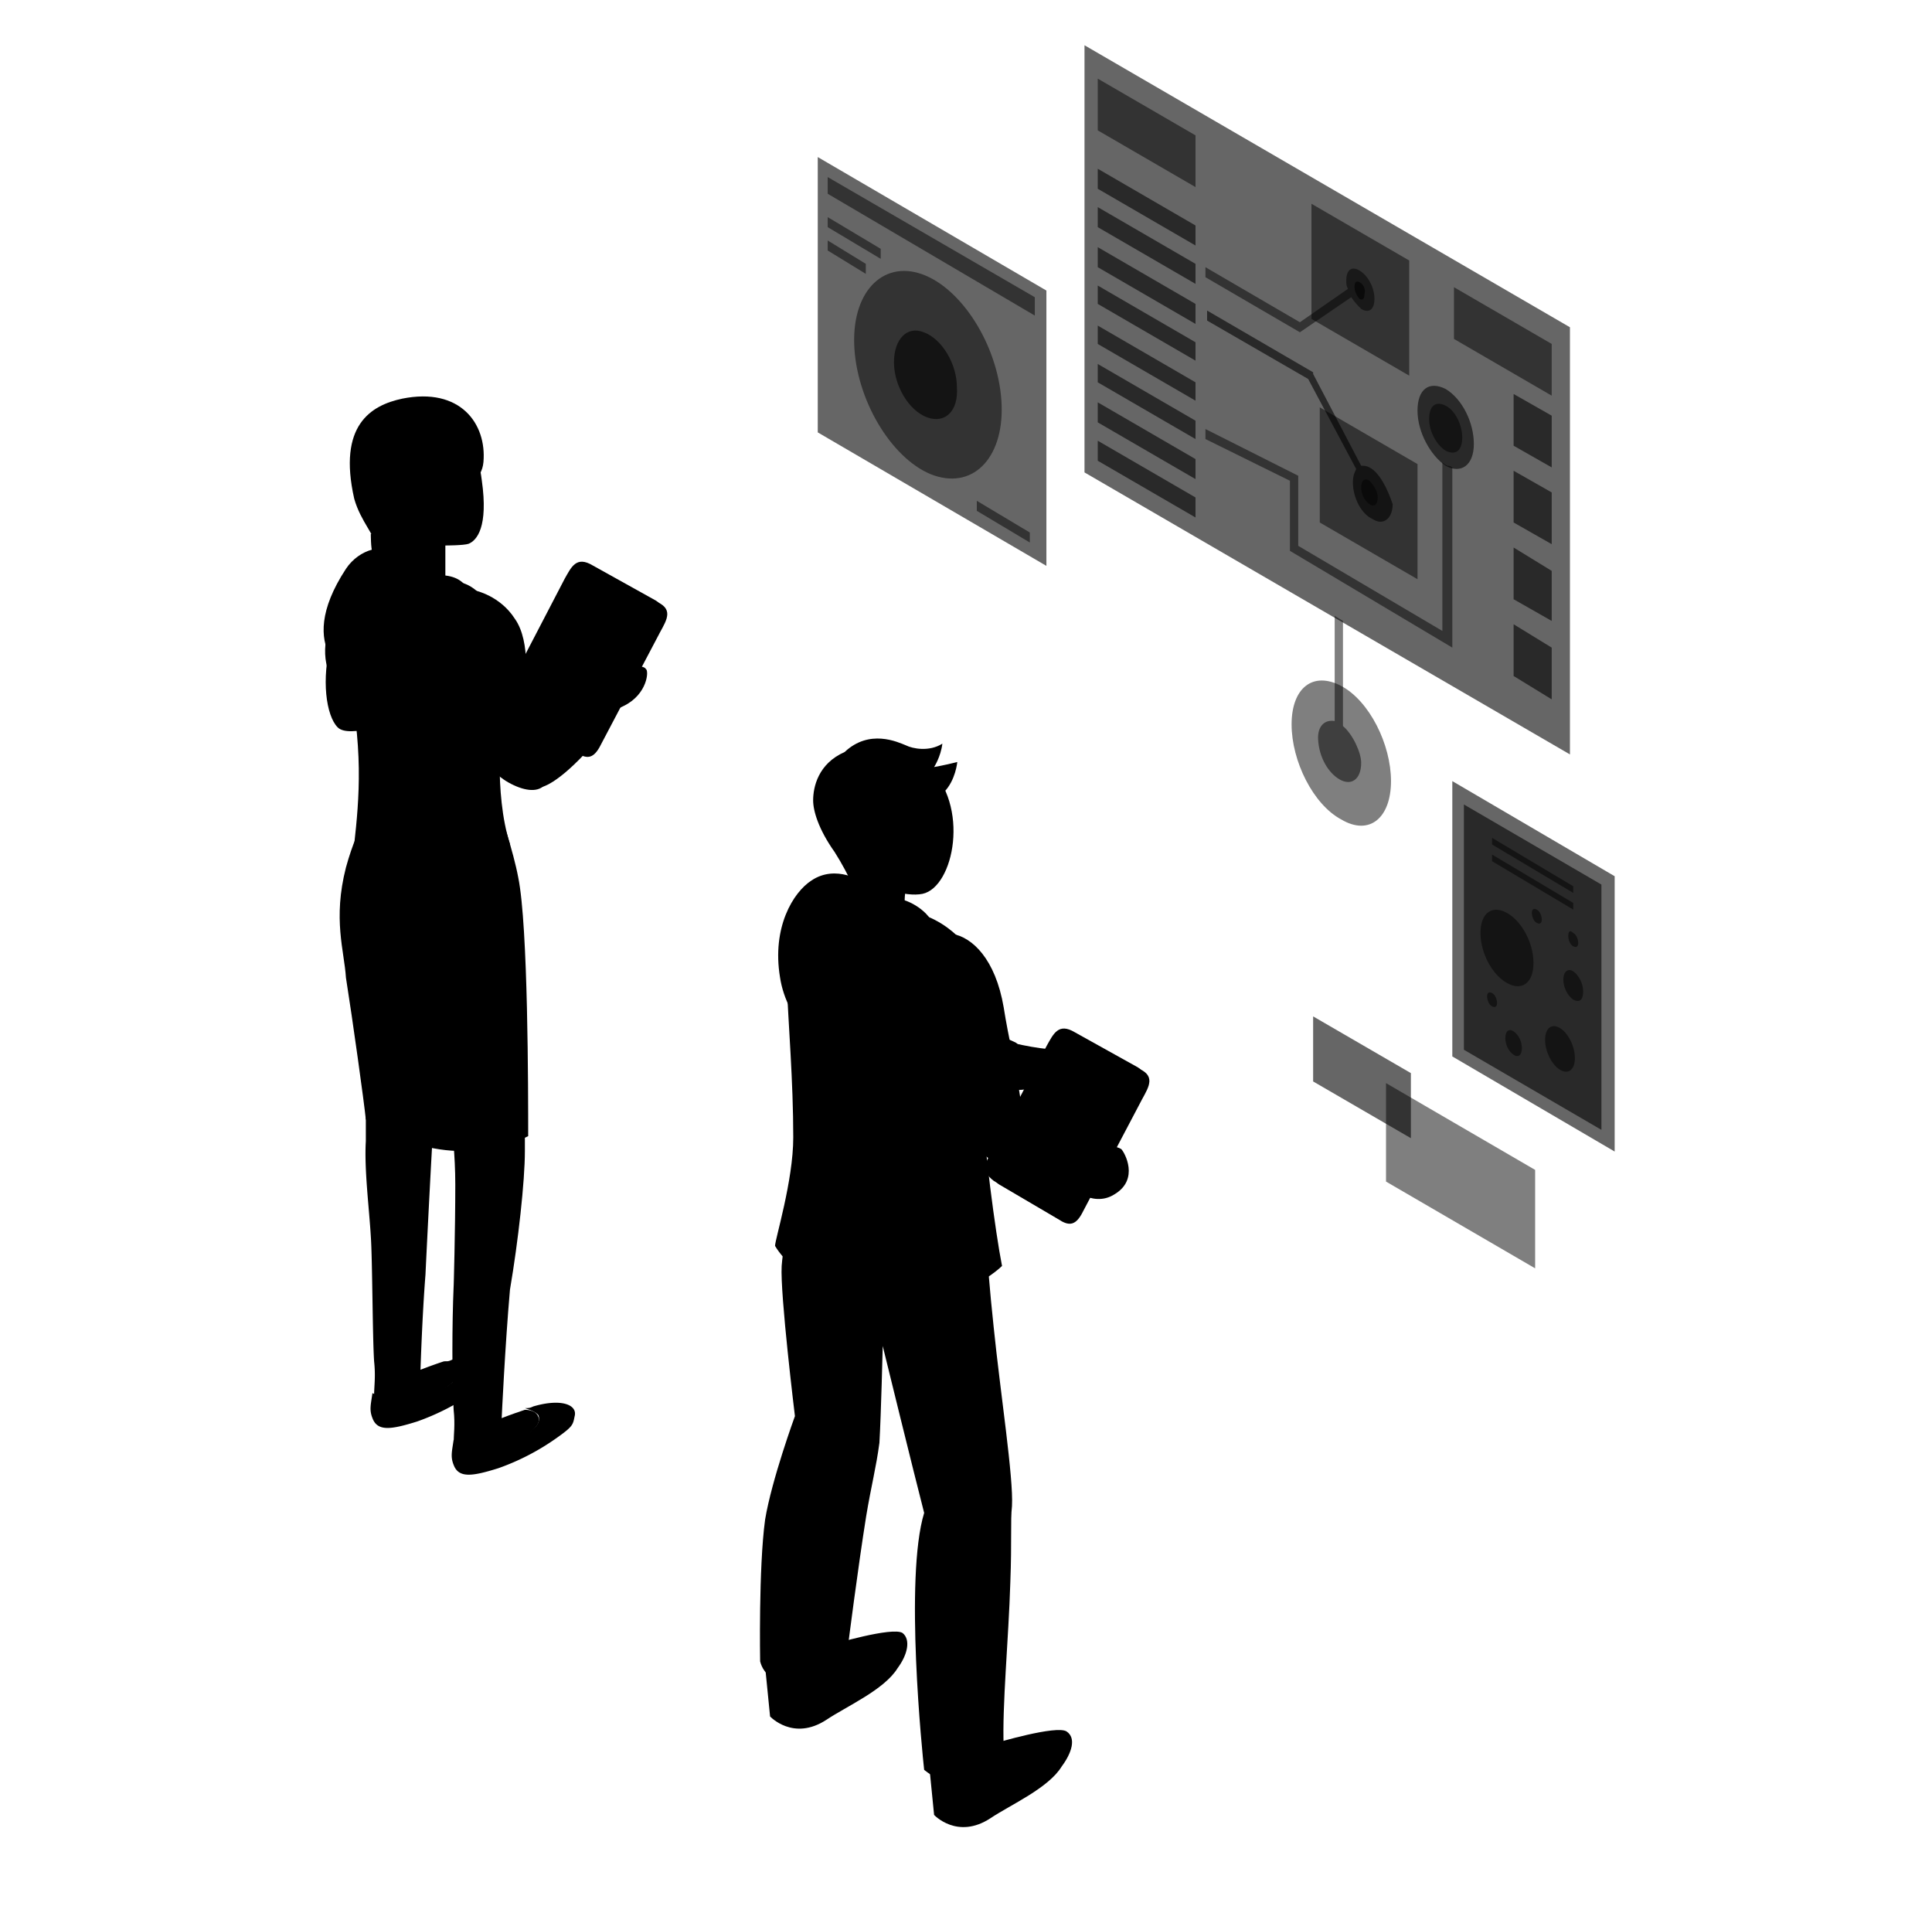 <svg width="161" height="160" xmlns="http://www.w3.org/2000/svg">
    <path d="M55.061 50.312l-5.246-2.92c-1.38-.833-1.795.14-2.347 1.113l-4.556 8.759c-.553.973-.967 1.668.138 2.502l4.97 2.92c.828.556 1.38.556 1.933-.418l4.832-9.175c.552-1.112 1.38-2.086.276-2.78z"/>
    <path d="M55.061 50.312l-5.246-2.92c-1.38-.833-1.795.14-2.347 1.113l-4.556 8.759c-.553.973-.967 1.668.138 2.502l4.97 2.92c.828.556 1.38.556 1.933-.418l4.832-9.175c.552-1.112 1.38-2.086.276-2.78z" fill-opacity=".1"/>
    <path d="M54.647 50.035l-5.246-2.92c-1.381-.834-1.795.14-2.348 1.112l-4.556 8.759c-.552.973-.966 1.668.138 2.502l4.97 2.92c.829.556 1.381.556 1.934-.417l4.832-9.176c.552-1.112 1.38-2.085.276-2.78z"/>
    <path d="M42.911 57.681l6.213 3.476 5.523-10.288-6.213-3.476-5.523 10.288z"/>
    <path opacity=".6" d="M47.605 49.895l5.385 3.198.966-1.946-5.384-3.198-.967 1.947z"/>
    <path d="M44.706 59.905l1.381.834.414-.556-1.518-.834-.276.556z"/>
    <path d="M52.714 55.457s.414-.695.552-1.39c.138-.418-.276-.974-.69-.14-.415.696-1.38 1.53-1.38 1.53L49.4 58.654s.553 1.252 2.623.14c1.933-.974 2.071-2.92 1.795-3.06-.138-.277-1.104-.277-1.104-.277zM32.418 48.506c0 .417-4.142 1.807-4.832 5.004-.828 3.059-.414 6.117.552 7.09.967.974 4.833-.556 4.833-.556l-.553-11.538z"/>
    <path d="M31.038 118.156c.414 1.112 1.518.973 3.727.278a19.754 19.754 0 004.833-2.502c1.38-.973 1.38-1.112 1.518-1.807.277-.974-1.104-1.53-3.451-.834-.276.139-.414.139-.69.139.414.139.828.278 1.104.556.414.834-.828 1.668-2.347 2.363-1.38.695-2.485.695-3.176.417-.552-.278-1.242-.556-1.518-.695-.138.973-.276 1.39 0 2.085z"/>
    <path d="M44.844 118.017c-.138-.417-.69-.556-1.104-.556-1.243.417-1.933.695-1.933.695s.276-5.978.69-10.704c.69-4.032 1.243-9.037 1.243-11.54v-2.919c-.69.278-4.694.834-6.075.834 0 .278.276 2.364.276 4.866 0 3.893-.138 8.759-.138 8.48-.138 3.198-.138 7.786 0 10.288.138 1.251 0 2.086 0 2.781.276.139.967.417 1.519.695.69.278 1.795.278 3.175-.417 1.38-.834 2.761-1.808 2.347-2.503z"/>
    <path d="M38.079 113.986c-.138-.417-.69-.557-1.105-.557a39.224 39.224 0 00-1.932.696s.138-4.449.414-7.925c.138-2.919.552-11.122.69-12.929-1.933-.278-4.142.14-5.66-1.112v2.92c-.139 2.363.276 5.56.414 7.924.138 1.946.138 8.341.276 10.426.138 1.252 0 2.086 0 2.781.276.139.966.417 1.518.695.69.278 1.795.278 3.176-.417 1.38-.834 2.623-1.668 2.209-2.502z"/>
    <path d="M37.803 122.049c.414 1.112 1.519.973 3.728.278a19.756 19.756 0 004.832-2.502c1.38-.974 1.38-1.113 1.519-1.808.276-.973-1.105-1.529-3.452-.834-.276.139-.414.139-.69.139.414.139.828.278 1.104.556.414.834-.828 1.669-2.347 2.364-1.38.695-2.485.695-3.175.417-.553-.278-1.243-.556-1.52-.695-.137.973-.275 1.39 0 2.085z"/>
    <path d="M30.485 93.27c6.351 4.31 11.874 2.225 13.53 1.391 0-3.754 0-17.517-.828-21.549-.414-2.224-1.518-5.421-1.518-5.421l-10.355-.695s-1.381 1.25-2.486 5.282c-1.104 4.31-.138 6.951 0 9.176.553 3.476 1.52 10.427 1.657 11.817z"/>
    <path d="M37.113 34.742c.552.418 2.485.835 3.037 5.283.553 3.893-.414 5.005-1.104 5.283-.414.14-1.933.14-1.933.14v3.336s-1.933.834-3.728 0l-1.933-.834s.69-1.252.552-3.476c-.138-2.641-1.104-6.534-.414-7.924 1.243-2.503 4.004-2.92 5.523-1.808z"/>
    <path d="M29.519 70.332c.966 1.113 4.97 2.503 6.489 2.503 3.866 0 5.523-1.251 6.49-2.503-1.382-4.31-.691-10.287-.691-10.287s1.933-3.615.552-6.535c-1.38-2.919-2.209-4.31-3.59-4.865-1.38-.556-7.87-.556-7.87-.556s-3.037 3.197-2.07 7.507c1.518 6.534 1.104 10.983.69 14.736z"/>
    <path d="M32.004 48.367s1.519 1.946 3.59 1.39c2.07-.556 3.175-.973 3.175-.973s-.414-.695-1.657-.834c-2.07-.278-4.694-1.39-4.694-1.39l-.414 1.807z"/>
    <path d="M32.97 46.281c-.828-1.112-3.037-.556-4.141 1.112-4.557 6.951.69 9.176.69 9.176s4.28-9.315 3.452-10.288z"/>
    <path d="M40.288 38.496c-.138 1.53-1.38 1.946-2.485 3.197-1.105 1.113-1.657 2.225-4.142 4.032-.829.695-.69 5.561-2.348 9.037-1.794 3.614-.69 4.31-.69 4.31s-5.108-1.669-3.037-7.369c.828-2.224 3.728-3.893 3.728-6.117 0-.973-1.243-2.085-1.795-4.032-1.381-6.117 1.38-7.785 4.004-8.34 4.832-.974 7.04 2.084 6.765 5.282z"/>
    <path d="M39.046 40.581s-1.105-1.946-1.657 0a2.157 2.157 0 001.104 2.503l.553-2.503z"/>
    <path d="M30.9 44.474s0 1.251.138 1.53c.414.416 1.656.833 2.209.694.414-.139.966-.973 1.104-1.39-1.657-.278-3.451-.834-3.451-.834z"/>
    <path d="M39.322 49.757c-1.105-.556-2.486 5.56-2.071 7.924.414 2.364 2.9 6.256 5.108 7.507 2.485 1.39 4.556.695 2.761-4.17-1.656-4.866-3.451-9.871-5.798-11.261z"/>
    <path d="M39.598 49.2s-2.21.418-2.9 3.893c-.69 3.476-.276 3.754.277 5.144.276.556 1.242 1.947 1.242 1.947s2.485-.14 3.728-.973c1.242-.974 1.795-1.947 1.795-1.947s.552-3.754-.829-5.7c-1.242-1.946-3.313-2.363-3.313-2.363z"/>
    <path d="M37.803 59.627l.414.696s1.933.278 3.452-.696c1.518-.973 2.209-2.085 2.209-2.085l-.138-.973s-.967 1.807-2.486 2.502c-1.518.696-3.451.556-3.451.556z"/>
    <path d="M42.911 62.408s.414-.278 2.761-1.946c1.657-1.113 5.661-5.283 5.661-5.283l.138 2.92s-1.38 3.336-2.761 4.726c-2.623 2.78-3.728 2.78-3.728 2.78l-2.07-3.197z"/>
    <path opacity=".6" d="M68.146 13.086L87.2 24.208v22.939L68.146 36.025v-22.94z"/>
    <path opacity=".5" d="M68.975 14.754l17.258 10.01v1.529L68.975 16.144v-1.39z"/>
    <path opacity=".5" d="M73.393 20.732v.834l-4.418-2.641v-.834l4.418 2.641z"/>
    <path opacity=".5" d="M85.818 44.366v.834L81.4 42.56v-.834l4.418 2.641z"/>
    <path opacity=".5" d="M72.15 21.983v.834l-3.175-1.946v-.834l3.175 1.946z"/>
    <path opacity=".5" d="M71.183 28.656c.139 4.588 3.038 9.454 6.351 10.844 3.452 1.39 6.075-1.251 5.937-5.7-.138-4.587-3.037-9.453-6.35-10.843-3.314-1.39-6.075 1.112-5.938 5.7z"/>
    <path opacity=".6" d="M74.497 30.186c0 1.946 1.243 4.032 2.761 4.587 1.52.557 2.624-.556 2.486-2.502 0-1.946-1.243-4.032-2.762-4.588-1.38-.556-2.485.556-2.485 2.503z"/>
    <path opacity=".6" d="M90.375 39.361l40.453 23.495v-35.59L90.375 3.771v35.59z"/>
    <path opacity=".6" d="M99.625 41.447L91.48 36.72v1.668l8.146 4.727v-1.669zM99.625 38.249l-8.146-4.727v1.668l8.146 4.727v-1.668zM99.625 35.051l-8.146-4.726v1.529l8.146 4.727v-1.53zM99.625 31.854l-8.146-4.727v1.53l8.146 4.726v-1.53zM99.625 28.517l-8.146-4.726v1.529l8.146 4.727v-1.53zM99.625 25.32l-8.146-4.727v1.668l8.146 4.727V25.32zM99.625 21.983l-8.146-4.727v1.669l8.146 4.726v-1.668zM99.625 18.786l-8.146-4.727v1.668l8.146 4.727v-1.668z"/>
    <path opacity=".5" d="M99.625 11.278L91.48 6.552v4.31l8.146 4.726v-4.31z"/>
    <path opacity=".5" d="M129.309 28.656l-8.145-4.727v4.31l8.145 4.727v-4.31z"/>
    <path opacity=".5" d="M113.294 22.54c-.69-.418-1.105 0-1.105.833 0 .278 0 .417.139.695l-4.004 2.78-7.87-4.587v.834l7.87 4.588 4.28-2.92c.276.418.552.696.828.974.69.417 1.105 0 1.105-.834 0-.974-.553-1.947-1.243-2.364z"/>
    <path opacity=".6" d="M126.134 32.827v4.31l3.175 1.807v-4.31l-3.175-1.807zM126.134 39.222v4.31l3.175 1.807v-4.31l-3.175-1.807zM126.134 45.617v4.31l3.175 1.807v-4.17l-3.175-1.947zM126.134 52.012v4.31l3.175 1.946v-4.31l-3.175-1.946z"/>
    <path opacity=".5" d="M117.435 21.705l-8.145-4.727v9.593l8.145 4.727v-9.593z"/>
    <path opacity=".5" d="M118.126 38.666l-8.146-4.727v9.593l8.146 4.727v-9.593z"/>
    <path opacity=".6" d="M114.122 38.944s-.138 0 0 0c-.276-.14-.414-.14-.69-.14l-4.004-7.645v-.14l-8.836-5.143v.834l8.422 4.866 4.003 7.507c-.138.278-.276.556-.276 1.112 0 1.251.691 2.642 1.657 3.059.828.556 1.657 0 1.657-1.252-.414-1.25-1.105-2.641-1.933-3.058zM113.294 23.512c-.277-.139-.415 0-.415.418 0 .417.277.834.415.973.276.139.414 0 .414-.417.138-.417-.138-.835-.414-.974zM120.473 32.41c-1.38-.695-2.347 0-2.347 1.807 0 1.808 1.105 3.754 2.347 4.588 1.243.695 2.347 0 2.347-1.807 0-1.808-.966-3.754-2.347-4.588z"/>
    <path opacity=".5" d="M114.122 40.056c-.414-.278-.69 0-.69.556s.276 1.112.69 1.39c.414.279.69 0 .69-.556s-.414-1.112-.69-1.39z"/>
    <path opacity=".5" d="M120.473 33.8c-.828-.417-1.38 0-1.38 1.112s.69 2.224 1.38 2.642c.829.417 1.381 0 1.381-1.113 0-.973-.552-2.224-1.381-2.641z"/>
    <path opacity=".5" d="M120.197 38.527v14.041l-12.011-7.09v-5.839l-7.732-3.893v.834l7.041 3.476v5.84l13.531 8.062V38.944s-.138-.14-.415-.14c-.276-.138-.414-.277-.414-.277z"/>
    <path opacity=".5" d="M107.633 60.354c0 3.058 1.795 6.673 4.142 7.924 2.347 1.39 4.142-.139 4.142-3.197 0-3.059-1.795-6.674-4.142-7.925-2.347-1.25-4.142.14-4.142 3.198z"/>
    <path opacity=".5" d="M111.913 60.493v-8.759l-.69-.417v8.759c-.829-.14-1.439.418-1.381 1.529.077 1.474.828 2.78 1.795 3.337.966.556 1.795 0 1.795-1.39 0-.835-.691-2.364-1.519-3.06z"/>
    <path opacity=".6" d="M134.556 73.005l-13.53-7.925v22.94l13.53 7.924v-22.94z"/>
    <path opacity=".6" d="M133.451 73.7l-11.459-6.673v20.436l11.459 6.673V73.7z"/>
    <path opacity=".5" d="M131.104 73.839l-6.765-4.032v.556l6.765 4.032v-.556z"/>
    <path opacity=".5" d="M131.104 75.23l-6.765-4.032v.556l6.765 4.031v-.556z"/>
    <path opacity=".5" d="M123.373 77.731c0 1.669.966 3.476 2.209 4.171 1.242.695 2.209 0 2.209-1.668s-.967-3.476-2.209-4.17c-1.243-.696-2.209 0-2.209 1.668z"/>
    <path opacity=".5" d="M128.757 86.629c0 .973.552 2.085 1.242 2.502.691.418 1.243 0 1.243-.973s-.552-2.085-1.243-2.502c-.69-.417-1.242 0-1.242.973z"/>
    <path opacity=".5" d="M130.276 81.624c0 .695.414 1.39.828 1.668.552.278.828 0 .828-.695s-.414-1.39-.828-1.668-.828 0-.828.695zM123.925 83.014c0 .278.138.696.414.835.276.138.414 0 .414-.279 0-.278-.138-.695-.414-.834-.276-.139-.414 0-.414.278zM125.444 86.49c0 .556.276 1.112.69 1.39.414.278.69 0 .69-.556s-.276-1.112-.69-1.39c-.414-.278-.69 0-.69.556zM130.69 78.01c0 .278.138.695.414.834.276.139.414 0 .414-.278s-.138-.695-.414-.834c-.276-.278-.414-.14-.414.278zM127.653 76.063c0 .278.138.695.414.834.276.14.414 0 .414-.278s-.138-.695-.414-.834c-.276-.139-.414 0-.414.278z"/>
    <path opacity=".5" d="M127.928 97.473v8.202l-12.426-7.229v-8.202l12.426 7.229z"/>
    <path opacity=".6" d="M117.574 89.41v5.421l-8.146-4.727v-5.421l8.146 4.726z"/>
    <path d="M75.356 77.67l-5.66-.695s-.829 3.615.552 7.23c1.242 3.753 3.59 3.753 4.418 3.475.828-.278 1.243-2.642 1.105-5.283a66.63 66.63 0 00-.415-4.727z"/>
    <path d="M95.237 89.21l-5.246-2.92c-1.38-.834-1.795.139-2.347 1.112l-4.556 8.758c-.553.974-.967 1.669.138 2.503l4.97 2.919c.829.556 1.38.556 1.933-.417l4.832-9.175c.553-1.112 1.381-2.086.276-2.78z"/>
    <path d="M95.237 89.21l-5.246-2.92c-1.38-.834-1.795.139-2.347 1.112l-4.556 8.758c-.553.974-.967 1.669.138 2.503l4.97 2.919c.829.556 1.38.556 1.933-.417l4.832-9.175c.553-1.112 1.381-2.086.276-2.78z" fill-opacity=".1"/>
    <path d="M94.823 88.931l-5.246-2.92c-1.381-.833-1.795.14-2.347 1.113l-4.557 8.759c-.552.973-.966 1.668.138 2.502l4.97 2.919c.83.557 1.381.557 1.934-.417l4.832-9.175c.552-1.112 1.38-2.086.276-2.78z"/>
    <path d="M83.088 96.578l6.213 3.614 5.384-10.287-6.075-3.615-5.522 10.288zM84.882 98.802l1.381.834.276-.556-1.38-.834-.277.556z"/>
    <path d="M83.087 86.568s2.486.695 4.28.834c1.795.139 2.624.278 2.624.417 0 .556-.69.556-.967.556-.552.139-1.656 0-1.656 0s.138.278-.277.834c-.276.417-.276.695-.69 1.112-1.243 1.252-5.108-.278-5.108-.278l1.794-3.475z"/>
    <path d="M71.904 73.5s-2.209-1.53-4.28-.14c-1.518.974-3.313 3.893-2.623 8.064 1.105 7.368 12.702 11.956 12.702 11.956L71.904 73.5zM79.636 84.9s4.142 1.529 4.97 1.946c.829.417.691 2.502 0 3.337-.69.834-5.384 0-5.384 0l.414-5.283z"/>
    <path d="M88.886 144.263c-.828-.557-5.937.973-5.937.973l-5.522 1.807.414 4.171s1.933 2.085 4.694.278c1.657-1.112 4.833-2.503 5.937-4.31.828-1.112 1.243-2.363.414-2.919zM75.218 136.06c-.828-.556-5.937.973-5.937.973l-5.522 1.807.414 4.171s1.933 2.085 4.694.278c1.657-1.112 4.832-2.502 5.937-4.31.828-1.112 1.104-2.363.414-2.919z"/>
    <path d="M68.039 97.69s-2.485 2.502-2.9 7.785c-.138 2.363 1.105 12.512 1.105 12.512s-1.933 5.283-2.485 8.62c-.552 4.031-.414 11.816-.414 11.816.276 1.113 1.38 2.086 3.59 1.808 2.208-.139 3.727-3.059 3.727-3.059s.828-6.534 1.519-10.844c.414-2.502.828-4.031 1.104-6.117.138-2.363.276-8.063.276-8.063s2.624 10.705 3.452 13.902c-1.657 5.422-.138 20.159 0 21.41 3.314 2.641 5.385.139 6.627-1.946-.138-3.337.414-9.037.552-13.625.139-3.614 0-5.143.139-6.395.138-2.363-.967-9.453-1.52-14.875-.69-6.395-.828-10.983-.828-10.983L68.04 97.69z"/>
    <path d="M81.845 81.563c0 3.614-.138 8.341 0 10.288.138 3.475 1.104 10.843 1.657 13.624-1.105 1.112-5.937 4.171-9.941 3.336-2.9-.556-7.318-2.224-8.974-5.004 0-.557 1.518-5.422 1.518-9.037 0-4.727-.414-9.453-.552-13.068-.138-2.502 1.243-5.978 2.21-6.951 1.104-1.112 1.656-1.39 3.589-.973 1.519.139 4.97 2.085 6.075 2.641 2.9 1.251 4.418 4.032 4.418 5.144z"/>
    <path d="M70.386 75.585l.552-3.336 4.694 1.112s-.552 1.807 0 3.336c0 0-3.59-.278-5.246-1.112z"/>
    <path d="M69.281 65.02c.966-2.086 4.556-4.45 8.008-1.252 3.59 3.337 2.209 10.149-.414 10.705-1.381.278-4.004-.417-5.8-2.225-2.07-2.085-2.622-5.56-1.794-7.229z"/>
    <path d="M79.774 63.49s-.138 1.53-1.105 2.503c-1.104.973-3.037 1.668-3.037 1.668s0 .695.138 1.529-.276 1.251-.276 1.251-1.105-1.668-1.795-.278.552 2.086.552 2.086-.414.973-1.104 1.668c-.552.556-1.519 1.112-1.519 1.112s-.828-2.085-2.07-4.032c-1.382-1.946-1.796-3.475-1.796-4.31 0-1.112.415-3.058 2.624-4.031 2.07-1.946 4.418-.834 5.108-.556.552.278 1.933.556 3.037-.14-.138 1.113-.69 1.947-.69 1.947s.829-.139 1.933-.417z"/>
    <path d="M73.837 74.751c1.795 0 3.038.973 3.59 1.668 0 0-2.9 1.808-4.832.973-.967-.417-2.624-1.25-2.9-1.807-.552-.695.967-2.224.967-2.224s.828 1.39 3.175 1.39z"/>
    <path d="M92.2 95.465s.414-.695.552-1.39c.139-.417-.276-.973-.69-.139-.414.695-1.38 1.53-1.38 1.53l-1.795 3.197s2.07 2.085 4.004.834c2.07-1.251.828-3.475.552-3.754-.415-.278-1.243-.278-1.243-.278z"/>
    <path d="M85.02 91.433c-.413-2.78-.966-4.865-1.38-7.507-.69-4.031-2.623-5.839-4.28-6.117 0 0-2.209 2.225-2.347 5.422-.138 3.337.138 6.117 2.071 9.315.69 1.112 2.485 3.753 4.28 4.587 1.657.835 6.213 2.642 7.18 2.642 1.38-.834 2.347-2.92.414-5.144-1.243-.417-4.557-2.641-5.937-3.198z"/>
    <defs>
        <linearGradient id="paint0_linear" x1="48.099" y1="64.129" x2="55.685" y2="50.584" gradientUnits="userSpaceOnUse">
            <stop stop-color="#DEF1F7"/>
            <stop offset="1" stop-color="#B7DDE9"/>
        </linearGradient>
        <linearGradient id="paint1_linear" x1="43.223" y1="61.962" x2="51.892" y2="47.875" gradientUnits="userSpaceOnUse">
            <stop stop-color="#DEF1F7"/>
            <stop offset="1" stop-color="#B7DDE9"/>
        </linearGradient>
        <linearGradient id="paint2_linear" x1="45.932" y1="58.711" x2="51.35" y2="49.5" gradientUnits="userSpaceOnUse">
            <stop stop-color="#DEF1F7"/>
            <stop offset="1" stop-color="#B7DDE9"/>
        </linearGradient>
        <linearGradient id="paint3_linear" x1="29.677" y1="85.26" x2="44.306" y2="82.551" gradientUnits="userSpaceOnUse">
            <stop stop-color="#DEF1F7"/>
            <stop offset="1" stop-color="#B7DDE9"/>
        </linearGradient>
        <linearGradient id="paint4_linear" x1="34.553" y1="50.042" x2="35.637" y2="72.257" gradientUnits="userSpaceOnUse">
            <stop offset=".005" stop-color="#4ED5FF"/>
            <stop offset="1" stop-color="#22ACD7"/>
        </linearGradient>
        <linearGradient id="paint5_linear" x1="68.152" y1="30.133" x2="87.241" y2="30.133" gradientUnits="userSpaceOnUse">
            <stop offset=".005" stop-color="#4ED5FF"/>
            <stop offset="1" stop-color="#22ACD7"/>
        </linearGradient>
        <linearGradient id="paint6_linear" x1="68.997" y1="20.507" x2="86.266" y2="20.507" gradientUnits="userSpaceOnUse">
            <stop stop-color="#1691D6"/>
            <stop offset="1" stop-color="#1680BB"/>
        </linearGradient>
        <linearGradient id="paint7_linear" x1="68.981" y1="19.824" x2="73.401" y2="19.824" gradientUnits="userSpaceOnUse">
            <stop stop-color="#1691D6"/>
            <stop offset="1" stop-color="#1680BB"/>
        </linearGradient>
        <linearGradient id="paint8_linear" x1="81.406" y1="43.458" x2="85.827" y2="43.458" gradientUnits="userSpaceOnUse">
            <stop stop-color="#1691D6"/>
            <stop offset="1" stop-color="#1680BB"/>
        </linearGradient>
        <linearGradient id="paint9_linear" x1="68.979" y1="21.423" x2="72.156" y2="21.423" gradientUnits="userSpaceOnUse">
            <stop stop-color="#1691D6"/>
            <stop offset="1" stop-color="#1680BB"/>
        </linearGradient>
        <linearGradient id="paint10_linear" x1="71.195" y1="31.198" x2="83.5" y2="31.198" gradientUnits="userSpaceOnUse">
            <stop stop-color="#1691D6"/>
            <stop offset="1" stop-color="#1680BB"/>
        </linearGradient>
        <linearGradient id="paint11_linear" x1="90.387" y1="33.343" x2="130.917" y2="33.343" gradientUnits="userSpaceOnUse">
            <stop offset=".005" stop-color="#4ED5FF"/>
            <stop offset="1" stop-color="#22ACD7"/>
        </linearGradient>
        <linearGradient id="paint12_linear" x1="91.49" y1="11.057" x2="99.641" y2="11.057" gradientUnits="userSpaceOnUse">
            <stop stop-color="#1691D6"/>
            <stop offset="1" stop-color="#1680BB"/>
        </linearGradient>
        <linearGradient id="paint13_linear" x1="121.174" y1="28.435" x2="129.325" y2="28.435" gradientUnits="userSpaceOnUse">
            <stop stop-color="#1691D6"/>
            <stop offset="1" stop-color="#1680BB"/>
        </linearGradient>
        <linearGradient id="paint14_linear" x1="100.472" y1="24.964" x2="114.563" y2="24.964" gradientUnits="userSpaceOnUse">
            <stop stop-color="#1691D6"/>
            <stop offset="1" stop-color="#1680BB"/>
        </linearGradient>
        <linearGradient id="paint15_linear" x1="109.3" y1="24.118" x2="117.451" y2="24.118" gradientUnits="userSpaceOnUse">
            <stop stop-color="#1691D6"/>
            <stop offset="1" stop-color="#1680BB"/>
        </linearGradient>
        <linearGradient id="paint16_linear" x1="109.991" y1="41.079" x2="118.141" y2="41.079" gradientUnits="userSpaceOnUse">
            <stop stop-color="#1691D6"/>
            <stop offset="1" stop-color="#1680BB"/>
        </linearGradient>
        <linearGradient id="paint17_linear" x1="113.434" y1="41.026" x2="114.815" y2="41.026" gradientUnits="userSpaceOnUse">
            <stop stop-color="#1691D6"/>
            <stop offset="1" stop-color="#1680BB"/>
        </linearGradient>
        <linearGradient id="paint18_linear" x1="119.096" y1="35.671" x2="121.859" y2="35.671" gradientUnits="userSpaceOnUse">
            <stop stop-color="#1691D6"/>
            <stop offset="1" stop-color="#1680BB"/>
        </linearGradient>
        <linearGradient id="paint19_linear" x1="100.481" y1="44.827" x2="121.065" y2="44.827" gradientUnits="userSpaceOnUse">
            <stop stop-color="#1691D6"/>
            <stop offset="1" stop-color="#1680BB"/>
        </linearGradient>
        <linearGradient id="paint20_linear" x1="107.644" y1="62.73" x2="115.933" y2="62.73" gradientUnits="userSpaceOnUse">
            <stop stop-color="#1691D6"/>
            <stop offset="1" stop-color="#1680BB"/>
        </linearGradient>
        <linearGradient id="paint21_linear" x1="109.843" y1="58.217" x2="113.439" y2="58.217" gradientUnits="userSpaceOnUse">
            <stop stop-color="#1691D6"/>
            <stop offset="1" stop-color="#1680BB"/>
        </linearGradient>
        <linearGradient id="paint22_linear" x1="121.029" y1="80.527" x2="134.586" y2="80.527" gradientUnits="userSpaceOnUse">
            <stop offset=".005" stop-color="#4ED5FF"/>
            <stop offset="1" stop-color="#22ACD7"/>
        </linearGradient>
        <linearGradient id="paint23_linear" x1="121.995" y1="80.595" x2="133.476" y2="80.595" gradientUnits="userSpaceOnUse">
            <stop offset=".005" stop-color="#4ED5FF"/>
            <stop offset="1" stop-color="#22ACD7"/>
        </linearGradient>
        <linearGradient id="paint24_linear" x1="124.348" y1="72.095" x2="131.117" y2="72.095" gradientUnits="userSpaceOnUse">
            <stop stop-color="#1691D6"/>
            <stop offset="1" stop-color="#1680BB"/>
        </linearGradient>
        <linearGradient id="paint25_linear" x1="124.348" y1="73.485" x2="131.117" y2="73.485" gradientUnits="userSpaceOnUse">
            <stop stop-color="#1691D6"/>
            <stop offset="1" stop-color="#1680BB"/>
        </linearGradient>
        <linearGradient id="paint26_linear" x1="123.378" y1="78.974" x2="127.799" y2="78.974" gradientUnits="userSpaceOnUse">
            <stop stop-color="#1691D6"/>
            <stop offset="1" stop-color="#1680BB"/>
        </linearGradient>
        <linearGradient id="paint27_linear" x1="128.76" y1="87.388" x2="131.247" y2="87.388" gradientUnits="userSpaceOnUse">
            <stop stop-color="#1691D6"/>
            <stop offset="1" stop-color="#1680BB"/>
        </linearGradient>
        <linearGradient id="paint28_linear" x1="115.518" y1="97.938" x2="127.952" y2="97.938" gradientUnits="userSpaceOnUse">
            <stop stop-color="#1691D6"/>
            <stop offset="1" stop-color="#1680BB"/>
        </linearGradient>
        <linearGradient id="paint29_linear" x1="109.43" y1="89.762" x2="117.592" y2="89.762" gradientUnits="userSpaceOnUse">
            <stop offset=".005" stop-color="#4ED5FF"/>
            <stop offset="1" stop-color="#22ACD7"/>
        </linearGradient>
        <linearGradient id="paint30_linear" x1="75.746" y1="82.38" x2="69.504" y2="82.38" gradientUnits="userSpaceOnUse">
            <stop stop-color="#3A2BAA"/>
            <stop offset="1" stop-color="#2F1784"/>
        </linearGradient>
        <linearGradient id="paint31_linear" x1="84.4" y1="100.214" x2="92.528" y2="87.211" gradientUnits="userSpaceOnUse">
            <stop stop-color="#DEF1F7"/>
            <stop offset="1" stop-color="#B7DDE9"/>
        </linearGradient>
        <linearGradient id="paint32_linear" x1="84.4" y1="100.215" x2="92.528" y2="87.211" gradientUnits="userSpaceOnUse">
            <stop stop-color="#DEF1F7"/>
            <stop offset="1" stop-color="#B7DDE9"/>
        </linearGradient>
        <linearGradient id="paint33_linear" x1="84.315" y1="123.073" x2="63.289" y2="123.073" gradientUnits="userSpaceOnUse">
            <stop stop-color="#1680BB"/>
            <stop offset="1" stop-color="#066EA9"/>
        </linearGradient>
        <linearGradient id="paint34_linear" x1="64.353" y1="102.382" x2="77.898" y2="81.793" gradientUnits="userSpaceOnUse">
            <stop stop-color="#DEF1F7"/>
            <stop offset="1" stop-color="#B7DDE9"/>
        </linearGradient>
    </defs>
</svg>
